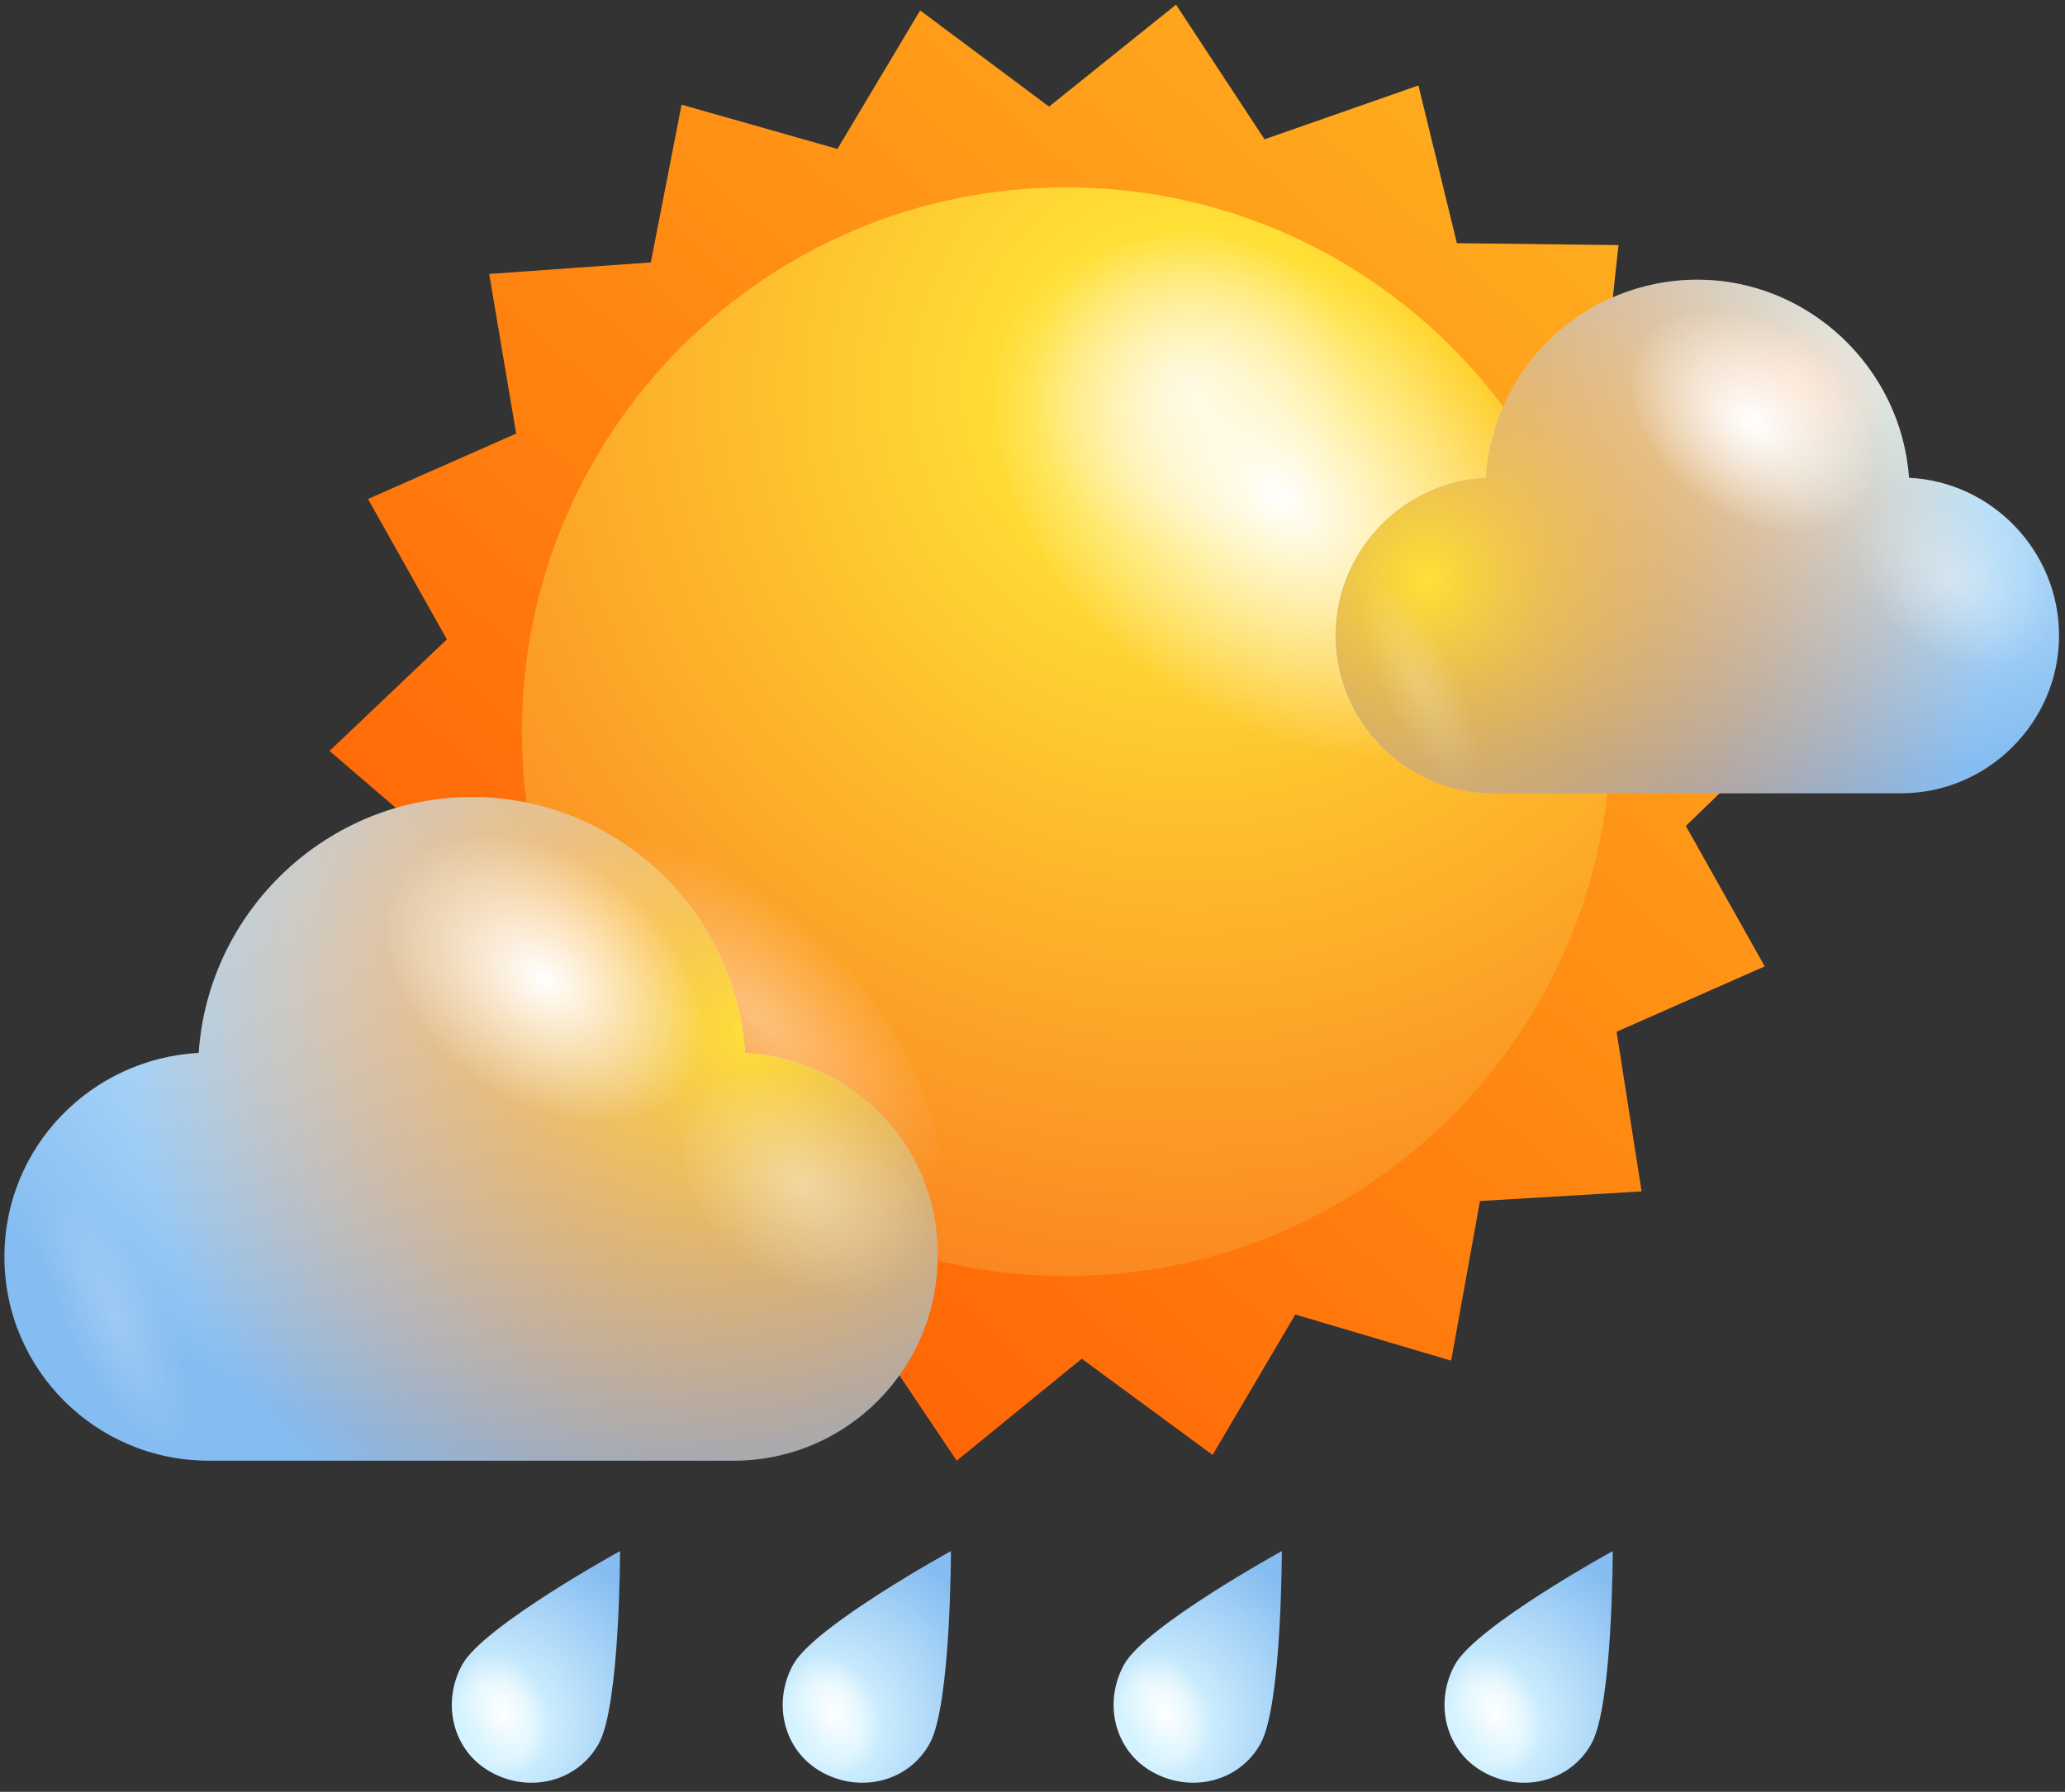 <svg width="212" height="184" viewBox="0 0 212 184" fill="none" xmlns="http://www.w3.org/2000/svg">
<rect x="0" y="0" width="212" height="184" fill="#333333" stroke="none"/>
<path d="M168.531 122.342L151.941 123.33L148.978 139.723L132.98 134.983L124.487 149.401L111.056 139.525L98.219 149.993L88.936 136.168L73.333 141.698L69.382 125.502L52.792 125.305L54.569 108.714L39.164 102.986L46.472 87.976L33.831 77.113L45.879 65.657L37.781 51.239L52.989 44.524L50.224 28.131L66.815 26.946L69.975 10.75L85.973 15.293L94.466 1.072L107.699 10.947L120.734 0.479L129.82 14.305L145.62 8.775L149.57 24.971L166.161 25.168L164.384 41.561L179.789 47.486L172.481 62.497L184.924 73.36L173.074 84.816L181.172 99.234L165.964 105.949L168.531 122.342Z" fill="url(#paint0_linear_12_2911)"/>
<path d="M109.477 131.032C140.346 131.032 165.371 106.007 165.371 75.138C165.371 44.268 140.346 19.243 109.477 19.243C78.607 19.243 53.582 44.268 53.582 75.138C53.582 106.007 78.607 131.032 109.477 131.032Z" fill="url(#paint1_radial_12_2911)"/>
<path d="M117.969 69.41C103.748 57.757 98.218 40.179 105.526 30.106C112.834 20.033 130.412 21.02 144.83 32.673C159.05 44.326 164.581 61.904 157.273 71.977C149.768 82.248 132.189 81.063 117.969 69.41Z" fill="url(#paint2_radial_12_2911)"/>
<path opacity="0.4" d="M59.902 87.581C61.877 81.458 71.357 84.025 81.43 93.308C91.306 102.591 98.021 115.232 96.046 121.552C94.071 127.675 84.59 125.107 74.517 115.824C64.642 106.344 58.124 93.703 59.902 87.581Z" fill="url(#paint3_radial_12_2911)"/>
<path d="M76.493 108.121C75.505 93.506 63.26 81.853 48.447 81.853C33.633 81.853 21.388 93.506 20.4 108.121C9.34 108.714 0.452 117.799 0.452 129.057C0.452 140.71 9.932 149.993 21.388 149.993H75.308C86.96 149.993 96.243 140.513 96.243 129.057C96.441 117.799 87.553 108.714 76.493 108.121Z" fill="url(#paint4_radial_12_2911)"/>
<path d="M76.493 108.121C75.505 93.506 63.26 81.853 48.447 81.853C33.633 81.853 21.388 93.506 20.4 108.121C9.34 108.714 0.452 117.799 0.452 129.057C0.452 140.71 9.932 149.993 21.388 149.993H75.308C86.96 149.993 96.243 140.513 96.243 129.057C96.441 117.799 87.553 108.714 76.493 108.121Z" fill="url(#paint5_radial_12_2911)"/>
<path d="M48.447 110.689C40.546 104.369 37.386 94.493 41.534 88.963C45.681 83.433 55.359 84.025 63.26 90.346C71.16 96.666 74.32 106.541 70.172 112.071C66.025 117.799 56.347 117.207 48.447 110.689Z" fill="url(#paint6_radial_12_2911)"/>
<path opacity="0.4" d="M76.69 129.65C70.567 124.712 67.999 117.009 71.357 112.466C74.517 108.121 82.22 108.516 88.343 113.652C94.466 118.589 97.033 126.292 93.675 130.835C90.515 135.18 82.813 134.587 76.69 129.65Z" fill="url(#paint7_radial_12_2911)"/>
<path opacity="0.2" d="M15.463 130.242C10.92 123.132 5.587 119.577 3.612 122.539C1.637 125.502 3.81 133.6 8.352 140.71C12.895 147.82 18.228 151.376 20.203 148.413C22.178 145.648 20.005 137.55 15.463 130.242Z" fill="url(#paint8_radial_12_2911)"/>
<path d="M195.985 49.066C195.195 37.809 185.714 28.723 174.259 28.723C162.803 28.723 153.323 37.611 152.533 49.066C144.04 49.462 137.127 56.572 137.127 65.262C137.127 74.15 144.435 81.458 153.323 81.458H195.195C204.082 81.458 211.39 74.15 211.39 65.262C211.39 56.572 204.478 49.462 195.985 49.066Z" fill="url(#paint9_radial_12_2911)"/>
<path d="M195.985 49.066C195.195 37.809 185.714 28.723 174.259 28.723C162.803 28.723 153.323 37.611 152.533 49.066C144.04 49.462 137.127 56.572 137.127 65.262C137.127 74.15 144.435 81.458 153.323 81.458H195.195C204.082 81.458 211.39 74.15 211.39 65.262C211.39 56.572 204.478 49.462 195.985 49.066Z" fill="url(#paint10_radial_12_2911)"/>
<path d="M174.259 51.041C168.136 46.104 165.766 38.599 168.926 34.253C172.086 29.908 179.592 30.303 185.714 35.241C191.837 40.178 194.207 47.684 191.047 52.029C187.887 56.572 180.382 56.177 174.259 51.041Z" fill="url(#paint11_radial_12_2911)"/>
<path opacity="0.4" d="M195.985 65.855C191.244 61.904 189.269 55.979 191.837 52.621C194.404 49.264 200.33 49.659 205.07 53.412C209.81 57.362 211.785 63.287 209.218 66.645C206.65 70.002 200.725 69.607 195.985 65.855Z" fill="url(#paint12_radial_12_2911)"/>
<path opacity="0.2" d="M148.583 66.25C145.028 60.719 140.88 58.152 139.3 60.325C137.72 62.497 139.3 68.817 142.855 74.347C146.41 79.878 150.558 82.445 152.138 80.273C153.916 78.1 152.138 71.78 148.583 66.25Z" fill="url(#paint13_radial_12_2911)"/>
<path d="M61.482 179.027C59.309 182.977 54.372 184.162 50.422 181.989C46.472 179.817 45.286 174.879 47.459 170.929C49.632 166.979 63.655 159.276 63.655 159.276C63.655 159.276 63.655 175.077 61.482 179.027Z" fill="url(#paint14_radial_12_2911)"/>
<path d="M47.657 177.644C46.471 174.287 47.064 170.929 49.434 169.941C51.607 168.954 54.372 170.929 55.754 174.089C56.939 177.447 56.149 180.804 53.977 181.792C51.804 182.779 48.842 180.804 47.657 177.644Z" fill="url(#paint15_radial_12_2911)"/>
<path d="M95.453 179.027C93.281 182.977 88.343 184.162 84.393 181.989C80.443 179.817 79.258 174.879 81.43 170.929C83.603 166.979 97.626 159.276 97.626 159.276C97.626 159.276 97.626 175.077 95.453 179.027Z" fill="url(#paint16_radial_12_2911)"/>
<path d="M81.628 177.644C80.443 174.287 81.035 170.929 83.405 169.941C85.578 168.954 88.343 170.929 89.725 174.089C90.91 177.447 90.121 180.804 87.948 181.792C85.775 182.779 82.813 180.804 81.628 177.644Z" fill="url(#paint17_radial_12_2911)"/>
<path d="M129.425 179.027C127.252 182.977 122.314 184.162 118.364 181.989C114.414 179.817 113.229 174.879 115.401 170.929C117.574 166.979 131.597 159.276 131.597 159.276C131.597 159.276 131.597 175.077 129.425 179.027Z" fill="url(#paint18_radial_12_2911)"/>
<path d="M115.599 177.644C114.414 174.287 115.006 170.929 117.376 169.941C119.549 168.954 122.314 170.929 123.697 174.089C124.882 177.447 124.092 180.804 121.919 181.792C119.549 182.779 116.784 180.804 115.599 177.644Z" fill="url(#paint19_radial_12_2911)"/>
<path d="M163.396 179.027C161.224 182.977 156.286 184.162 152.336 181.989C148.386 179.817 147.201 174.879 149.373 170.929C151.546 166.979 165.569 159.276 165.569 159.276C165.569 159.276 165.569 175.077 163.396 179.027Z" fill="url(#paint20_radial_12_2911)"/>
<path d="M149.571 177.644C148.386 174.287 148.978 170.929 151.348 169.941C153.521 168.954 156.286 170.929 157.668 174.089C158.853 177.447 158.063 180.804 155.891 181.792C153.521 182.779 150.756 180.804 149.571 177.644Z" fill="url(#paint21_radial_12_2911)"/>
<defs>
<linearGradient id="paint0_linear_12_2911" x1="178.346" y1="-1.784" x2="45.505" y2="146.662" gradientUnits="userSpaceOnUse">
<stop stop-color="#FFBA24"/>
<stop offset="1" stop-color="#FF5500"/>
</linearGradient>
<radialGradient id="paint1_radial_12_2911" cx="0" cy="0" r="1" gradientUnits="userSpaceOnUse" gradientTransform="translate(122.236 40.127) rotate(180) scale(106.273 106.273)">
<stop stop-color="#FFF4C3"/>
<stop offset="0.156" stop-color="#FFE036"/>
<stop offset="1" stop-color="#FA761C"/>
</radialGradient>
<radialGradient id="paint2_radial_12_2911" cx="0" cy="0" r="1" gradientUnits="userSpaceOnUse" gradientTransform="translate(131.347 51.062) rotate(126.034) scale(22.757 33.198)">
<stop stop-color="white"/>
<stop offset="1" stop-color="white" stop-opacity="0"/>
</radialGradient>
<radialGradient id="paint3_radial_12_2911" cx="0" cy="0" r="1" gradientUnits="userSpaceOnUse" gradientTransform="translate(77.99 104.542) rotate(-136.79) scale(24.746 10.511)">
<stop stop-color="white"/>
<stop offset="1" stop-color="white" stop-opacity="0"/>
</radialGradient>
<radialGradient id="paint4_radial_12_2911" cx="0" cy="0" r="1" gradientUnits="userSpaceOnUse" gradientTransform="translate(60.487 96.261) rotate(180) scale(73.161 53.444)">
<stop stop-color="white"/>
<stop offset="0.198" stop-color="#D5F3FF"/>
<stop offset="1" stop-color="#85BCF1"/>
</radialGradient>
<radialGradient id="paint5_radial_12_2911" cx="0" cy="0" r="1" gradientUnits="userSpaceOnUse" gradientTransform="translate(77.084 105.817) scale(83.175 83.176)">
<stop stop-color="#FFE036"/>
<stop offset="0.005" stop-color="#FFDF36" stop-opacity="0.993"/>
<stop offset="0.162" stop-color="#FDB92C" stop-opacity="0.789"/>
<stop offset="0.319" stop-color="#FC9C25" stop-opacity="0.585"/>
<stop offset="0.473" stop-color="#FB8720" stop-opacity="0.384"/>
<stop offset="0.625" stop-color="#FA7A1D" stop-opacity="0.188"/>
<stop offset="0.769" stop-color="#FA761C" stop-opacity="0"/>
</radialGradient>
<radialGradient id="paint6_radial_12_2911" cx="0" cy="0" r="1" gradientUnits="userSpaceOnUse" gradientTransform="translate(55.801 100.534) rotate(126.034) scale(12.592 18.369)">
<stop stop-color="white"/>
<stop offset="1" stop-color="white" stop-opacity="0"/>
</radialGradient>
<radialGradient id="paint7_radial_12_2911" cx="0" cy="0" r="1" gradientUnits="userSpaceOnUse" gradientTransform="translate(82.415 121.629) rotate(126.034) scale(9.896 14.436)">
<stop stop-color="white"/>
<stop offset="1" stop-color="white" stop-opacity="0"/>
</radialGradient>
<radialGradient id="paint8_radial_12_2911" cx="0" cy="0" r="1" gradientUnits="userSpaceOnUse" gradientTransform="translate(11.844 135.561) rotate(-25.709) scale(5.073 14.767)">
<stop stop-color="white"/>
<stop offset="1" stop-color="white" stop-opacity="0"/>
</radialGradient>
<radialGradient id="paint9_radial_12_2911" cx="0" cy="0" r="1" gradientUnits="userSpaceOnUse" gradientTransform="translate(183.55 39.947) rotate(180) scale(56.647 41.381)">
<stop stop-color="white"/>
<stop offset="0.198" stop-color="#D5F3FF"/>
<stop offset="1" stop-color="#85BCF1"/>
</radialGradient>
<radialGradient id="paint10_radial_12_2911" cx="0" cy="0" r="1" gradientUnits="userSpaceOnUse" gradientTransform="translate(146.542 59.407) scale(75.699 75.699)">
<stop stop-color="#FFE036"/>
<stop offset="0.005" stop-color="#FFDF36" stop-opacity="0.993"/>
<stop offset="0.162" stop-color="#FDB92C" stop-opacity="0.789"/>
<stop offset="0.319" stop-color="#FC9C25" stop-opacity="0.585"/>
<stop offset="0.473" stop-color="#FB8720" stop-opacity="0.384"/>
<stop offset="0.625" stop-color="#FA7A1D" stop-opacity="0.188"/>
<stop offset="0.769" stop-color="#FA761C" stop-opacity="0"/>
</radialGradient>
<radialGradient id="paint11_radial_12_2911" cx="0" cy="0" r="1" gradientUnits="userSpaceOnUse" gradientTransform="translate(179.924 43.255) rotate(126.034) scale(9.75 14.224)">
<stop stop-color="white"/>
<stop offset="1" stop-color="white" stop-opacity="0"/>
</radialGradient>
<radialGradient id="paint12_radial_12_2911" cx="0" cy="0" r="1" gradientUnits="userSpaceOnUse" gradientTransform="translate(200.529 59.59) rotate(126.034) scale(7.662 11.178)">
<stop stop-color="white"/>
<stop offset="1" stop-color="white" stop-opacity="0"/>
</radialGradient>
<radialGradient id="paint13_radial_12_2911" cx="0" cy="0" r="1" gradientUnits="userSpaceOnUse" gradientTransform="translate(145.888 70.371) rotate(-25.709) scale(3.927 11.432)">
<stop stop-color="white"/>
<stop offset="1" stop-color="white" stop-opacity="0"/>
</radialGradient>
<radialGradient id="paint14_radial_12_2911" cx="0" cy="0" r="1" gradientUnits="userSpaceOnUse" gradientTransform="translate(50.621 177.105) rotate(30.001) scale(19.535 19.535)">
<stop stop-color="#D0F2FF"/>
<stop offset="0.198" stop-color="#D5F3FF"/>
<stop offset="1" stop-color="#85BCF1"/>
</radialGradient>
<radialGradient id="paint15_radial_12_2911" cx="0" cy="0" r="1" gradientUnits="userSpaceOnUse" gradientTransform="translate(51.653 175.832) rotate(156.037) scale(4.365 6.367)">
<stop stop-color="white"/>
<stop offset="1" stop-color="white" stop-opacity="0"/>
</radialGradient>
<radialGradient id="paint16_radial_12_2911" cx="0" cy="0" r="1" gradientUnits="userSpaceOnUse" gradientTransform="translate(84.578 177.106) rotate(30.001) scale(19.535 19.535)">
<stop stop-color="#D0F2FF"/>
<stop offset="0.198" stop-color="#D5F3FF"/>
<stop offset="1" stop-color="#85BCF1"/>
</radialGradient>
<radialGradient id="paint17_radial_12_2911" cx="0" cy="0" r="1" gradientUnits="userSpaceOnUse" gradientTransform="translate(85.61 175.832) rotate(156.037) scale(4.365 6.367)">
<stop stop-color="white"/>
<stop offset="1" stop-color="white" stop-opacity="0"/>
</radialGradient>
<radialGradient id="paint18_radial_12_2911" cx="0" cy="0" r="1" gradientUnits="userSpaceOnUse" gradientTransform="translate(118.536 177.106) rotate(30.001) scale(19.536 19.536)">
<stop stop-color="#D0F2FF"/>
<stop offset="0.198" stop-color="#D5F3FF"/>
<stop offset="1" stop-color="#85BCF1"/>
</radialGradient>
<radialGradient id="paint19_radial_12_2911" cx="0" cy="0" r="1" gradientUnits="userSpaceOnUse" gradientTransform="translate(119.567 175.833) rotate(156.037) scale(4.365 6.367)">
<stop stop-color="white"/>
<stop offset="1" stop-color="white" stop-opacity="0"/>
</radialGradient>
<radialGradient id="paint20_radial_12_2911" cx="0" cy="0" r="1" gradientUnits="userSpaceOnUse" gradientTransform="translate(152.493 177.106) rotate(30.001) scale(19.535 19.535)">
<stop stop-color="#D0F2FF"/>
<stop offset="0.198" stop-color="#D5F3FF"/>
<stop offset="1" stop-color="#85BCF1"/>
</radialGradient>
<radialGradient id="paint21_radial_12_2911" cx="0" cy="0" r="1" gradientUnits="userSpaceOnUse" gradientTransform="translate(153.525 175.832) rotate(156.037) scale(4.365 6.367)">
<stop stop-color="white"/>
<stop offset="1" stop-color="white" stop-opacity="0"/>
</radialGradient>
</defs>
</svg>
